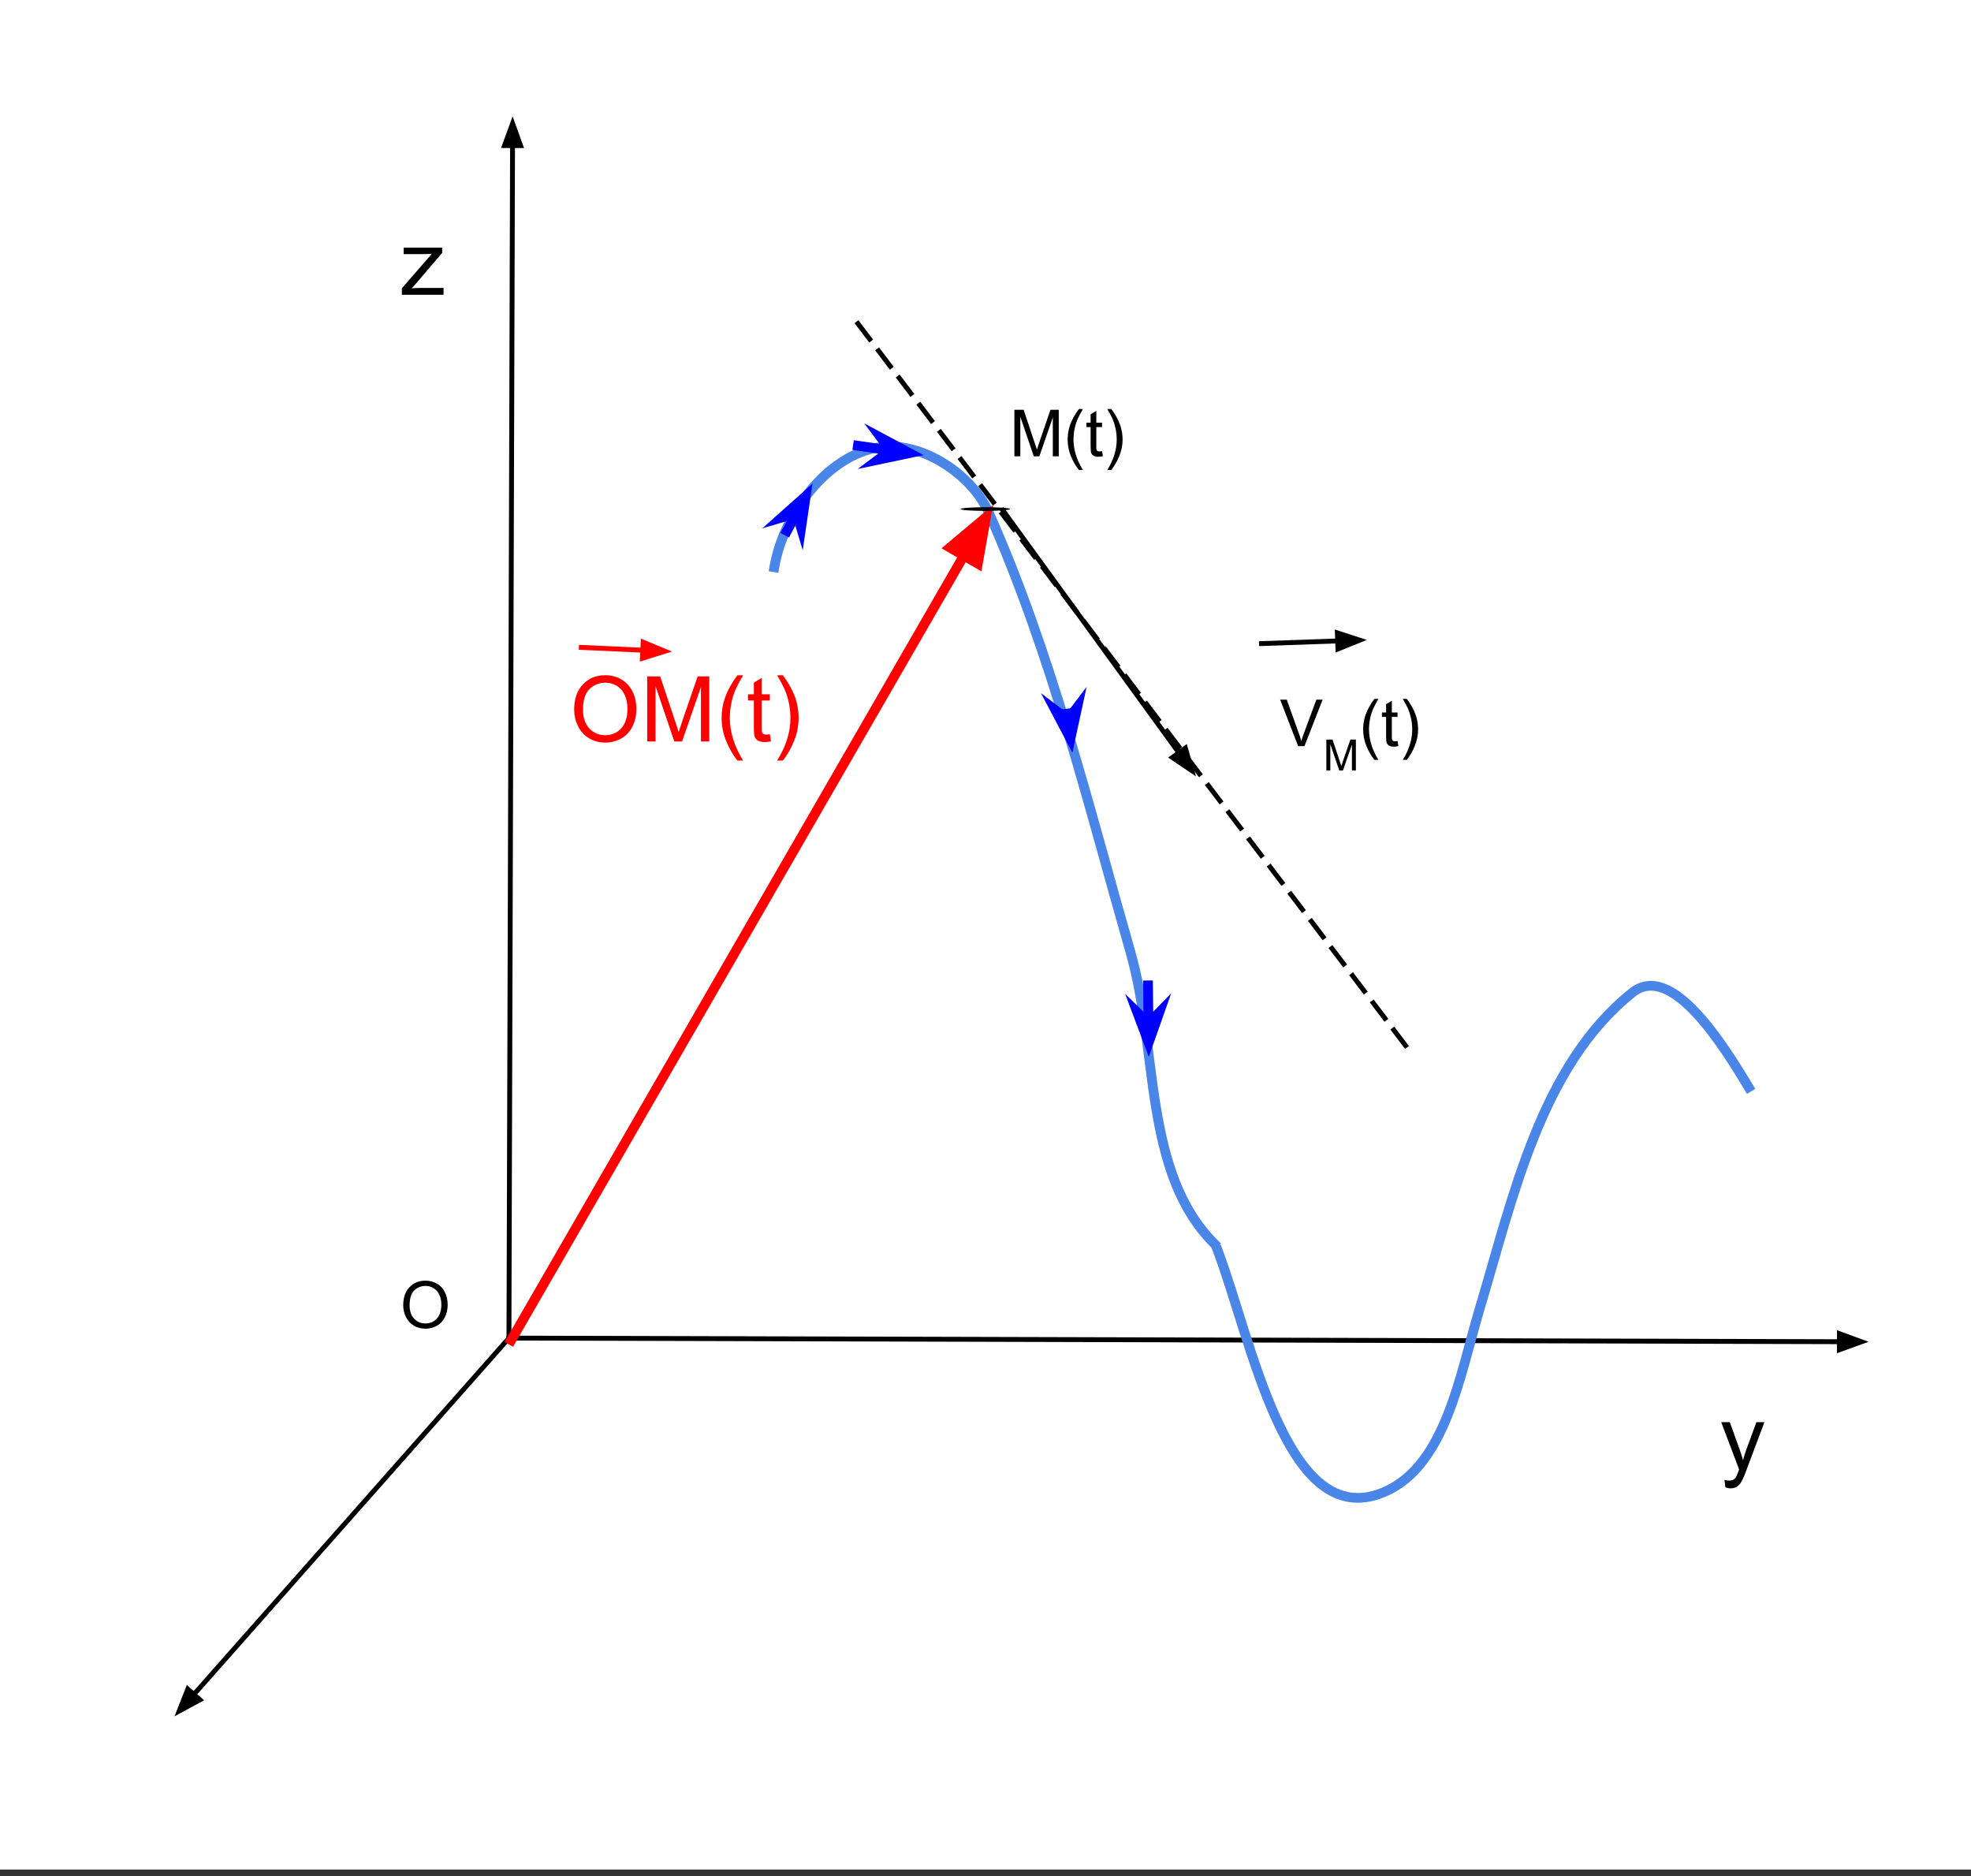 <svg version="1.1" viewBox="0.0 0.0 404.651 385.115" fill="none" stroke="none" stroke-linecap="square" stroke-miterlimit="10" xmlns:xlink="http://www.w3.org/1999/xlink" xmlns="http://www.w3.org/2000/svg"><rect x="0.0" y="0.0" width="404.651" height="385.115" fill="#333333" stroke="none"/><clipPath id="p.0"><path d="m0 0l404.651 0l0 385.115l-404.651 0l0 -385.115z" clip-rule="nonzero"/></clipPath><g clip-path="url(#p.0)"><path fill="#000000" fill-opacity="0.0" d="m0 0l404.651 0l0 385.115l-404.651 0z" fill-rule="evenodd"/><path fill="#ffffff" d="m-2.79 -1.396l408.85 0l0 385.134l-408.85 0z" fill-rule="evenodd"/><path fill="#000000" fill-opacity="0.0" d="m104.488 274.656l0.756 -250.772" fill-rule="evenodd"/><path stroke="#000000" stroke-width="1.0" stroke-linejoin="round" stroke-linecap="butt" d="m104.488 274.656l0.738 -244.772" fill-rule="evenodd"/><path fill="#000000" stroke="#000000" stroke-width="1.0" stroke-linecap="butt" d="m106.878 29.889l-1.638 -4.543l-1.665 4.533z" fill-rule="evenodd"/><path fill="#000000" fill-opacity="0.0" d="m104.488 274.656l279.15 0.756" fill-rule="evenodd"/><path stroke="#000000" stroke-width="1.0" stroke-linejoin="round" stroke-linecap="butt" d="m104.488 274.656l273.15 0.74" fill-rule="evenodd"/><path fill="#000000" stroke="#000000" stroke-width="1.0" stroke-linecap="butt" d="m377.633 277.048l4.543 -1.639l-4.534 -1.664z" fill-rule="evenodd"/><path fill="#000000" fill-opacity="0.0" d="m104.488 274.656l-68.661 77.638" fill-rule="evenodd"/><path stroke="#000000" stroke-width="1.0" stroke-linejoin="round" stroke-linecap="butt" d="m104.488 274.656l-64.687 73.143" fill-rule="evenodd"/><path fill="#000000" stroke="#000000" stroke-width="1.0" stroke-linecap="butt" d="m38.564 346.705l-1.769 4.494l4.244 -2.305z" fill-rule="evenodd"/><path fill="#000000" fill-opacity="0.0" d="m73.142 33.585l26.866 0l0 42.016l-26.866 0z" fill-rule="evenodd"/><path fill="#000000" d="m82.501 60.505l0 -1.328l6.156 -7.078q-1.047 0.062 -1.844 0.062l-3.938 0l0 -1.328l7.906 0l0 1.078l-5.25 6.141l-1.0 1.125q1.094 -0.078 2.062 -0.078l4.469 0l0 1.406l-8.562 0z" fill-rule="nonzero"/><path fill="#000000" fill-opacity="0.0" d="m344.068 274.656l26.866 0l0 42.016l-26.866 0z" fill-rule="evenodd"/><path fill="#000000" d="m354.224 305.295l-0.188 -1.531q0.547 0.141 0.938 0.141q0.547 0 0.875 -0.188q0.328 -0.172 0.547 -0.5q0.156 -0.25 0.5 -1.219q0.047 -0.141 0.141 -0.406l-3.672 -9.688l1.766 0l2.016 5.594q0.391 1.078 0.703 2.25q0.281 -1.125 0.672 -2.203l2.078 -5.641l1.641 0l-3.688 9.828q-0.594 1.609 -0.922 2.203q-0.438 0.812 -1.0 1.188q-0.562 0.375 -1.344 0.375q-0.484 0 -1.062 -0.203z" fill-rule="nonzero"/><path fill="#000000" fill-opacity="0.0" d="m158.971 116.43c1.801 -10.781 10.825 -23.086 21.646 -24.63c8.617 -1.23 18.854 5.482 22.391 13.436c12.851 28.899 20.413 59.898 29.108 90.307c5.693 19.911 2.522 45.065 17.165 59.709" fill-rule="evenodd"/><path stroke="#4a86e8" stroke-width="2.0" stroke-linejoin="round" stroke-linecap="butt" d="m158.971 116.43c1.801 -10.781 10.825 -23.086 21.646 -24.63c8.617 -1.23 18.854 5.482 22.391 13.436c12.851 28.899 20.413 59.898 29.108 90.307c5.693 19.911 2.522 45.065 17.165 59.709" fill-rule="evenodd"/><path fill="#000000" fill-opacity="0.0" d="m250.026 256.742c7.001 18.672 13.922 56.311 32.84 50.005c13.731 -4.577 16.739 -24.199 20.898 -38.063c6.905 -23.021 12.575 -49.923 31.346 -64.932c8.011 -6.405 18.606 10.608 23.882 19.404" fill-rule="evenodd"/><path stroke="#4a86e8" stroke-width="2.0" stroke-linejoin="round" stroke-linecap="butt" d="m250.026 256.742c7.001 18.672 13.922 56.311 32.84 50.005c13.731 -4.577 16.739 -24.199 20.898 -38.063c6.905 -23.021 12.575 -49.923 31.346 -64.932c8.011 -6.405 18.606 10.608 23.882 19.404" fill-rule="evenodd"/><path fill="#000000" fill-opacity="0.0" d="m184.349 247.042l42.551 0l0 37.165l-42.551 0z" fill-rule="evenodd"/><path fill="#000000" fill-opacity="0.0" d="m198.273 71.861l46.268 0l0 35.559l-46.268 0z" fill-rule="evenodd"/><path fill="#000000" d="m208.257 93.661l0 -9.547l1.906 0l2.25 6.766q0.312 0.938 0.469 1.406q0.156 -0.516 0.5 -1.531l2.281 -6.641l1.703 0l0 9.547l-1.219 0l0 -7.984l-2.766 7.984l-1.141 0l-2.766 -8.125l0 8.125l-1.219 0zm13.243 2.812q-0.984 -1.234 -1.656 -2.875q-0.656 -1.641 -0.656 -3.391q0 -1.547 0.5 -2.969q0.578 -1.641 1.812 -3.281l0.828 0q-0.781 1.359 -1.031 1.938q-0.406 0.891 -0.625 1.875q-0.281 1.219 -0.281 2.438q0 3.141 1.938 6.266l-0.828 0zm4.751 -3.859l0.172 1.031q-0.5 0.109 -0.891 0.109q-0.641 0 -1.0 -0.203q-0.344 -0.203 -0.484 -0.531q-0.141 -0.328 -0.141 -1.391l0 -3.969l-0.859 0l0 -0.906l0.859 0l0 -1.719l1.172 -0.703l0 2.422l1.172 0l0 0.906l-1.172 0l0 4.047q0 0.5 0.047 0.641q0.062 0.141 0.203 0.234q0.141 0.078 0.406 0.078q0.203 0 0.516 -0.047zm1.906 3.859l-0.828 0q1.938 -3.125 1.938 -6.266q0 -1.219 -0.281 -2.422q-0.219 -0.984 -0.609 -1.875q-0.266 -0.594 -1.047 -1.953l0.828 0q1.234 1.641 1.812 3.281q0.5 1.422 0.5 2.969q0 1.75 -0.672 3.391q-0.672 1.641 -1.641 2.875z" fill-rule="nonzero"/><path fill="#000000" fill-opacity="0.0" d="m40.892 211.483l23.559 0l0 35.559l-23.559 0z" fill-rule="evenodd"/><path fill="#000000" fill-opacity="0.0" d="m104.955 275.081l98.929 -171.433" fill-rule="evenodd"/><path stroke="#ff0000" stroke-width="2.0" stroke-linejoin="round" stroke-linecap="butt" d="m104.955 275.081l92.931 -161.04" fill-rule="evenodd"/><path fill="#ff0000" stroke="#ff0000" stroke-width="2.0" stroke-linecap="butt" d="m200.748 115.693l1.675 -9.512l-7.398 6.21z" fill-rule="evenodd"/><path fill="#000000" fill-opacity="0.0" d="m107.974 125.268l90.299 0l0 42.016l-90.299 0z" fill-rule="evenodd"/><path fill="#ff0000" d="m117.88 145.688q0 -3.328 1.781 -5.203q1.781 -1.891 4.609 -1.891q1.844 0 3.328 0.891q1.484 0.875 2.266 2.469q0.781 1.578 0.781 3.578q0 2.031 -0.828 3.641q-0.812 1.594 -2.312 2.422q-1.5 0.828 -3.25 0.828q-1.875 0 -3.359 -0.906q-1.484 -0.922 -2.25 -2.5q-0.766 -1.578 -0.766 -3.328zm1.812 0.016q0 2.422 1.297 3.812q1.297 1.391 3.266 1.391q2.0 0 3.281 -1.406q1.281 -1.406 1.281 -3.984q0 -1.625 -0.547 -2.844q-0.547 -1.219 -1.609 -1.875q-1.062 -0.672 -2.375 -0.672q-1.891 0 -3.25 1.297q-1.344 1.281 -1.344 4.281zm13.183 6.484l0 -13.359l2.656 0l3.156 9.453q0.438 1.328 0.641 1.984q0.234 -0.734 0.703 -2.141l3.203 -9.297l2.375 0l0 13.359l-1.703 0l0 -11.172l-3.875 11.172l-1.594 0l-3.859 -11.375l0 11.375l-1.703 0zm18.51 3.922q-1.359 -1.703 -2.297 -4.0q-0.938 -2.297 -0.938 -4.766q0 -2.156 0.703 -4.141q0.828 -2.312 2.531 -4.594l1.172 0q-1.094 1.891 -1.453 2.703q-0.547 1.25 -0.875 2.625q-0.391 1.703 -0.391 3.422q0 4.375 2.719 8.75l-1.172 0zm6.666 -5.391l0.234 1.453q-0.688 0.141 -1.234 0.141q-0.891 0 -1.391 -0.281q-0.484 -0.281 -0.688 -0.734q-0.203 -0.469 -0.203 -1.938l0 -5.578l-1.203 0l0 -1.266l1.203 0l0 -2.391l1.625 -0.984l0 3.375l1.656 0l0 1.266l-1.656 0l0 5.672q0 0.688 0.078 0.891q0.094 0.203 0.281 0.328q0.203 0.109 0.578 0.109q0.266 0 0.719 -0.062zm2.683 5.391l-1.188 0q2.734 -4.375 2.734 -8.75q0 -1.719 -0.391 -3.391q-0.312 -1.375 -0.875 -2.625q-0.359 -0.828 -1.469 -2.734l1.188 0q1.703 2.281 2.531 4.594q0.688 1.984 0.688 4.141q0 2.469 -0.938 4.766q-0.938 2.297 -2.281 4.0z" fill-rule="nonzero"/><path fill="#000000" fill-opacity="0.0" d="m119.344 132.887l18.614 0.85" fill-rule="evenodd"/><path stroke="#ff0000" stroke-width="1.0" stroke-linejoin="round" stroke-linecap="butt" d="m119.344 132.887l12.62 0.577" fill-rule="evenodd"/><path fill="#ff0000" stroke="#ff0000" stroke-width="1.0" stroke-linecap="butt" d="m131.889 135.114l4.609 -1.443l-4.458 -1.857z" fill-rule="evenodd"/><path fill="#000000" d="m197.213 104.486c0 -0.1 0.536 -0.196 1.49 -0.267c0.954 -0.071 2.248 -0.111 3.597 -0.111l0 0c2.809 0 5.087 0.169 5.087 0.378l0 0c0 0.209 -2.277 0.378 -5.087 0.378l0 0c-2.809 0 -5.087 -0.169 -5.087 -0.378z" fill-rule="evenodd"/><path fill="#000000" fill-opacity="0.0" d="m205.896 104.753l39.654 54.614" fill-rule="evenodd"/><path stroke="#000000" stroke-width="1.0" stroke-linejoin="round" stroke-linecap="butt" d="m205.896 104.753l36.128 49.759" fill-rule="evenodd"/><path fill="#000000" stroke="#000000" stroke-width="1.0" stroke-linecap="butt" d="m240.688 155.482l4.003 2.702l-1.33 -4.643z" fill-rule="evenodd"/><path fill="#000000" fill-opacity="0.0" d="m176.136 66.425l112.693 148.535" fill-rule="evenodd"/><path stroke="#000000" stroke-width="1.0" stroke-linejoin="round" stroke-linecap="butt" stroke-dasharray="4.0,3.0" d="m176.136 66.425l112.693 148.535" fill-rule="evenodd"/><path fill="#000000" fill-opacity="0.0" d="m253.759 131.357l53.732 0l0 35.559l-53.732 0z" fill-rule="evenodd"/><path fill="#000000" d="m266.509 153.157l-3.688 -9.547l1.359 0l2.484 6.938q0.297 0.828 0.5 1.562q0.219 -0.781 0.516 -1.562l2.578 -6.938l1.281 0l-3.734 9.547l-1.297 0z" fill-rule="nonzero"/><path fill="#000000" d="m272.305 158.157l0 -6.359l1.266 0l1.5 4.5q0.219 0.641 0.312 0.938q0.109 -0.344 0.328 -1.016l1.531 -4.422l1.125 0l0 6.359l-0.812 0l0 -5.312l-1.844 5.312l-0.75 0l-1.844 -5.406l0 5.406l-0.812 0z" fill-rule="nonzero"/><path fill="#000000" d="m282.166 155.969q-0.984 -1.234 -1.656 -2.875q-0.656 -1.641 -0.656 -3.391q0 -1.547 0.5 -2.969q0.578 -1.641 1.812 -3.281l0.828 0q-0.781 1.359 -1.031 1.938q-0.406 0.891 -0.625 1.875q-0.281 1.219 -0.281 2.438q0 3.141 1.938 6.266l-0.828 0zm4.751 -3.859l0.172 1.031q-0.5 0.109 -0.891 0.109q-0.641 0 -1.0 -0.203q-0.344 -0.203 -0.484 -0.531q-0.141 -0.328 -0.141 -1.391l0 -3.969l-0.859 0l0 -0.906l0.859 0l0 -1.719l1.172 -0.703l0 2.422l1.172 0l0 0.906l-1.172 0l0 4.047q0 0.5 0.047 0.641q0.062 0.141 0.203 0.234q0.141 0.078 0.406 0.078q0.203 0 0.516 -0.047zm1.906 3.859l-0.828 0q1.938 -3.125 1.938 -6.266q0 -1.219 -0.281 -2.422q-0.219 -0.984 -0.609 -1.875q-0.266 -0.594 -1.047 -1.953l0.828 0q1.234 1.641 1.812 3.281q0.5 1.422 0.5 2.969q0 1.75 -0.672 3.391q-0.672 1.641 -1.641 2.875z" fill-rule="nonzero"/><path fill="#000000" fill-opacity="0.0" d="m258.982 132.102l21.638 -0.756" fill-rule="evenodd"/><path stroke="#000000" stroke-width="1.0" stroke-linejoin="round" stroke-linecap="butt" d="m258.982 132.102l15.641 -0.546" fill-rule="evenodd"/><path fill="#000000" stroke="#000000" stroke-width="1.0" stroke-linecap="butt" d="m274.681 133.207l4.478 -1.809l-4.593 -1.492z" fill-rule="evenodd"/><path fill="#000000" fill-opacity="0.0" d="m73.142 250.772l35.087 0l0 35.559l-35.087 0z" fill-rule="evenodd"/><path fill="#000000" d="m82.782 267.931q0 -2.375 1.281 -3.719q1.281 -1.344 3.297 -1.344q1.312 0 2.375 0.625q1.062 0.625 1.609 1.766q0.562 1.125 0.562 2.562q0 1.438 -0.594 2.594q-0.578 1.141 -1.656 1.734q-1.062 0.578 -2.312 0.578q-1.344 0 -2.406 -0.641q-1.062 -0.656 -1.609 -1.781q-0.547 -1.125 -0.547 -2.375zm1.312 0.016q0 1.719 0.922 2.719q0.922 0.984 2.328 0.984q1.422 0 2.344 -1.0q0.922 -1.0 0.922 -2.844q0 -1.156 -0.406 -2.031q-0.391 -0.875 -1.156 -1.344q-0.75 -0.484 -1.688 -0.484q-1.344 0 -2.312 0.922q-0.953 0.922 -0.953 3.078z" fill-rule="nonzero"/><path fill="#000000" fill-opacity="0.0" d="m163.451 105.236l1.48 -2.236" fill-rule="evenodd"/><path stroke="#000000" stroke-width="1.0" stroke-linejoin="round" stroke-linecap="butt" d="m163.451 105.236l1.48 -2.236" fill-rule="evenodd"/><path fill="#000000" fill-opacity="0.0" d="m161.576 108.969l5.228 -9.701" fill-rule="evenodd"/><path stroke="#0000ff" stroke-width="2.0" stroke-linejoin="round" stroke-linecap="butt" d="m161.576 108.969l1.976 -3.667" fill-rule="evenodd"/><path fill="#0000ff" stroke="#0000ff" stroke-width="2.0" stroke-linecap="butt" d="m163.553 105.301l0.913 3.047l0.952 -6.507l-4.912 4.373z" fill-rule="evenodd"/><path fill="#000000" fill-opacity="0.0" d="m176.135 91.493l13.48 1.921" fill-rule="evenodd"/><path stroke="#0000ff" stroke-width="2.0" stroke-linejoin="round" stroke-linecap="butt" d="m176.135 91.493l6.695 0.954" fill-rule="evenodd"/><path fill="#0000ff" stroke="#0000ff" stroke-width="2.0" stroke-linecap="butt" d="m182.83 92.448l-2.544 1.909l6.435 -1.355l-5.8 -3.099z" fill-rule="evenodd"/><path fill="#000000" fill-opacity="0.0" d="m219.06 146.475l1.102 8.031" fill-rule="evenodd"/><path stroke="#0000ff" stroke-width="2.0" stroke-linejoin="round" stroke-linecap="butt" d="m219.06 146.475l0.17 1.241" fill-rule="evenodd"/><path fill="#0000ff" stroke="#0000ff" stroke-width="2.0" stroke-linecap="butt" d="m219.231 147.716l-2.534 -1.922l3.069 5.816l1.388 -6.428z" fill-rule="evenodd"/><path fill="#000000" fill-opacity="0.0" d="m235.697 202.257l0.157 14.677" fill-rule="evenodd"/><path stroke="#0000ff" stroke-width="2.0" stroke-linejoin="round" stroke-linecap="butt" d="m235.697 202.257l0.084 7.823" fill-rule="evenodd"/><path fill="#0000ff" stroke="#0000ff" stroke-width="2.0" stroke-linecap="butt" d="m235.781 210.081l-2.273 -2.225l2.315 6.155l2.183 -6.203z" fill-rule="evenodd"/></g></svg>